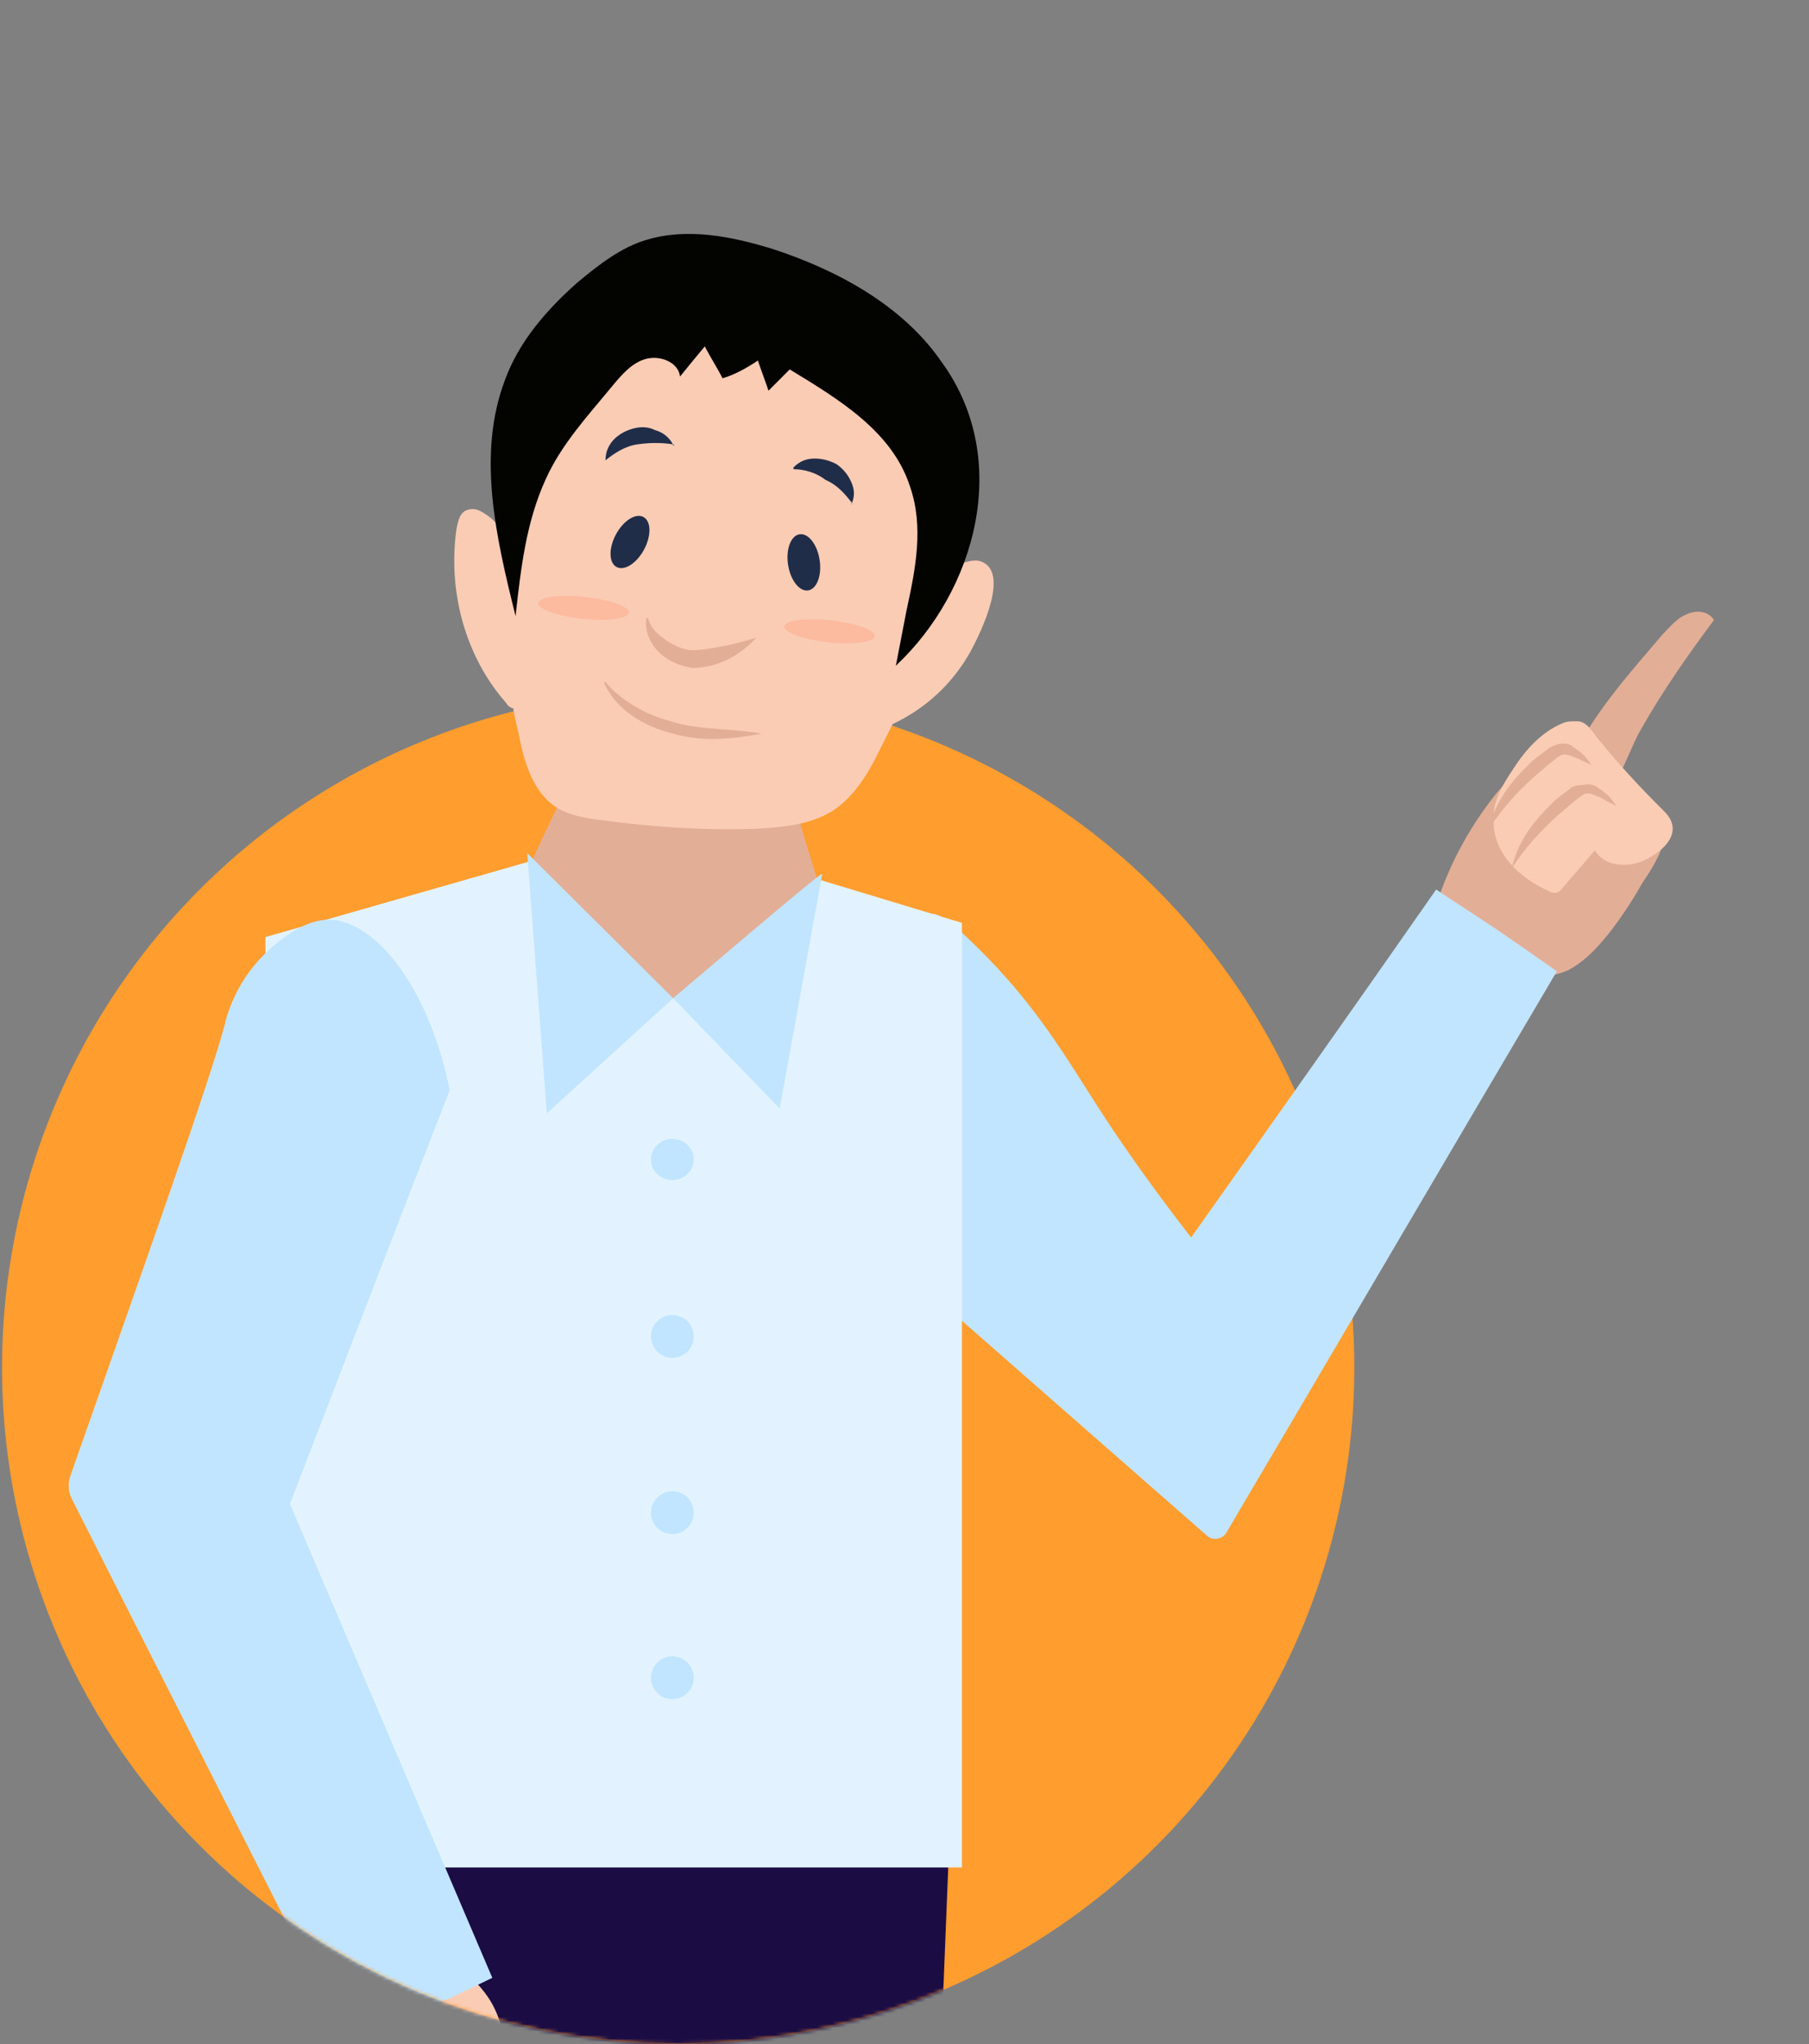 <svg width="503" height="568" viewBox="0 0 503 568" fill="none" xmlns="http://www.w3.org/2000/svg">
<rect x="0" y="0" width="503" height="568" fill="#808080" stroke="none"/>
<circle r="188" transform="matrix(-1 0 0 1 188.571 380)" fill="#FF9D2E"/>
<mask id="mask0_529_521" style="mask-type:alpha" maskUnits="userSpaceOnUse" x="0" y="0" width="503" height="568">
<path d="M0.571 380C0.571 483.83 84.741 568 188.571 568C241.463 568 289.254 546.157 323.415 511C356.313 477.143 480.071 431.937 480.071 381C584.571 125.5 303.9 0 200.071 0C96.241 0 0.571 276.17 0.571 380Z" fill="#FF9D2E"/>
</mask>
<g mask="url(#mask0_529_521)">
<path d="M180.122 489.822L163.363 883.765H104.213L83.511 489.822H180.122Z" fill="#1B0C44"/>
<path d="M264.821 489.822L249.087 883.765H191.067L170.416 489.822H264.821Z" fill="#1B0C44"/>
<path d="M476.571 172.301C475.098 169.836 471.663 169.343 468.718 170.822C466.265 171.808 464.301 174.272 462.338 176.244C453.504 186.595 444.18 196.947 437.8 209.269C437.8 210.255 437.309 211.241 437.309 212.227C437.309 213.213 437.8 214.199 438.781 215.184C441.726 218.635 444.67 222.578 448.106 218.635C451.541 214.199 453.504 207.298 456.449 202.369C462.338 192.017 469.209 182.159 476.571 172.301Z" fill="#E3AE96"/>
<path d="M448.119 258.404C444.663 262.832 440.713 267.26 435.775 269.72C426.394 273.655 415.532 270.212 406.151 266.276C402.695 264.8 399.239 263.324 398.251 259.88C397.758 257.912 398.251 255.452 398.745 253.484C402.201 241.676 408.126 230.361 416.026 220.521C420.47 215.109 425.901 209.697 433.307 209.697C438.738 209.697 443.675 212.649 448.119 216.093C452.562 219.537 462.931 226.917 462.437 233.313C462.437 236.756 458.487 242.66 456.512 245.612C454.044 250.04 451.081 254.468 448.119 258.404Z" fill="#E3AE96"/>
<path d="M443.981 204.852C442.498 202.888 441.015 200.432 438.543 200.432C437.06 200.432 435.576 200.432 434.588 200.923C428.655 203.379 424.205 208.29 420.744 213.693C417.778 218.114 414.811 223.026 415.305 228.428C415.305 237.27 422.722 244.146 430.632 247.584C431.127 248.075 432.115 248.075 432.61 248.075C433.599 248.075 434.093 247.093 434.588 246.602C437.554 243.164 440.52 239.725 443.487 236.287C445.959 240.708 452.386 241.199 456.836 239.234C463.263 236.287 468.207 230.884 462.769 225.481C455.847 218.605 449.914 212.22 443.981 204.852Z" fill="#FACCB4"/>
<path d="M449.448 224.069C448.461 222.589 447.475 221.11 445.996 220.124C445.503 219.631 444.516 219.138 444.023 218.645C443.53 218.152 441.557 217.658 440.078 218.152C438.105 218.152 437.119 218.645 436.626 219.138L434.653 220.617C433.174 221.603 432.188 222.589 430.708 224.069C425.777 228.999 421.832 234.423 420.352 241.326C423.804 235.903 428.243 230.972 433.174 226.534C435.64 224.562 438.105 222.096 440.571 220.617C442.051 220.124 443.53 221.11 445.009 221.603C446.489 222.589 447.968 223.082 449.448 224.069C449.448 224.069 448.955 224.069 449.448 224.069Z" fill="#E3AE96"/>
<path d="M442.544 212.723C441.558 211.244 440.572 209.764 439.092 208.778C438.599 208.285 437.613 207.792 437.12 207.299C436.627 206.806 434.654 206.313 433.175 206.806C431.695 207.299 430.709 207.792 430.216 208.285L428.243 209.764C426.764 210.75 425.778 211.737 424.298 213.216C419.367 218.147 415.422 223.571 413.942 230.474C417.394 225.05 421.832 220.119 426.764 215.681C429.23 213.709 431.695 211.244 434.161 209.764C435.64 209.271 437.12 210.257 438.599 210.75C439.586 211.244 441.065 211.737 442.544 212.723Z" fill="#E3AE96"/>
<path d="M258.607 254.102C259.595 253.608 262.064 253.608 271.445 262.982C288.232 279.261 297.119 295.047 304.525 306.394C310.45 315.767 319.337 328.593 331.187 343.886C353.899 311.82 376.611 279.754 399.323 247.195C421.047 261.502 411.666 255.088 432.897 269.888C402.285 321.686 371.673 373.978 341.062 425.777C340.074 427.75 337.112 428.243 335.631 426.763C307.487 402.097 279.344 377.431 251.201 352.765C247.251 299.487 247.745 256.568 258.607 254.102Z" fill="#C1E5FF"/>
<path d="M267.468 256.446L198.971 235.723H160.042L73.805 260.393V518.938H267.468V256.446Z" fill="#E2F3FF"/>
<path d="M97.343 461.239C104.741 477.018 108.686 493.782 111.645 510.547C113.124 520.409 115.097 530.764 121.014 539.146C125.453 545.063 132.357 549.501 136.302 555.911C140.247 562.321 141.233 570.704 139.754 578.1C138.274 585.496 133.836 592.399 128.905 598.316C124.959 592.399 120.521 586.975 116.576 581.058C109.179 570.21 101.289 559.363 93.891 549.008C83.042 533.722 74.659 516.464 65.782 499.699C55.919 481.948 46.056 465.677 38.659 446.94C37.18 443.981 36.194 440.529 37.18 437.078C38.166 434.612 40.139 433.133 42.111 432.147C47.536 428.695 53.454 425.244 59.865 423.765C65.289 422.778 67.755 424.258 72.193 428.202C83.042 436.585 91.426 448.419 97.343 461.239Z" fill="#FACCB4"/>
<path d="M137.781 585.496C137.781 582.538 136.795 579.086 135.316 574.648C132.357 568.238 128.412 563.8 125.946 561.828" fill="#E3AE96"/>
<path d="M90.496 255.611C82.6 256.105 74.703 263.997 73.222 265.477C65.326 273.369 62.858 282.741 62.365 285.208C57.923 301.486 41.636 347.36 19.427 410.499C18.934 412.472 18.934 414.445 19.921 416.418C45.584 467.225 71.248 517.539 96.912 568.346C122.576 556.508 111.225 561.934 136.889 549.602C118.134 505.7 99.38 461.799 80.626 417.898C95.432 379.423 110.238 340.947 125.044 302.966C119.121 273.369 103.328 254.625 90.496 255.611Z" fill="#C1E5FF"/>
<path d="M217.953 213.143C220.912 223.481 223.871 233.82 227.324 244.65C214.007 255.48 200.691 266.803 186.881 277.634C174.058 264.834 160.741 252.034 147.918 239.235C152.356 229.389 157.289 219.543 161.727 209.697C180.469 210.682 199.211 211.666 217.953 213.143Z" fill="#E3AE96"/>
<path d="M126.922 147.013C127.415 144.549 127.908 142.084 130.373 141.591C132.344 141.099 133.823 142.084 135.302 143.07C136.78 144.056 137.766 145.041 138.752 146.52C141.217 121.384 151.075 97.728 173.748 81.956C189.521 70.621 203.322 71.114 220.081 79.985C235.361 87.871 261.485 102.656 267.893 119.906C269.864 125.327 269.371 131.734 268.385 137.649C267.4 144.549 265.921 150.956 264.442 157.856C267.4 156.377 270.357 155.391 272.329 155.884C281.201 158.348 272.822 175.598 269.864 181.02C264.935 189.891 257.542 196.791 248.176 201.227C246.698 204.184 245.219 207.141 243.74 210.098C240.783 216.012 236.84 221.926 231.418 225.376C225.01 229.319 217.616 229.812 210.223 230.305C195.436 230.798 181.142 229.812 166.848 227.841C162.411 227.348 157.482 226.362 154.032 223.898C148.61 219.955 146.146 213.055 144.667 206.155C144.174 203.198 143.188 200.241 142.695 196.791C142.202 196.791 141.217 196.298 140.724 195.312C129.387 182.498 124.458 164.263 126.922 147.013Z" fill="#FACCB4"/>
<path d="M249.096 184.991C250.079 180.061 251.063 174.638 252.047 169.707C254.506 158.367 256.965 146.534 253.03 135.195C248.112 119.91 233.357 111.036 219.586 102.654C217.619 104.626 215.652 106.598 213.684 108.571C212.701 105.612 211.717 103.147 210.734 100.189C207.783 102.161 204.34 104.133 200.897 105.119C199.422 102.161 197.454 99.203 195.979 96.245C193.52 99.203 191.061 102.161 189.093 104.626C188.602 100.682 183.683 98.71 179.749 99.696C175.814 100.682 172.863 104.133 170.404 107.091C163.519 115.473 156.141 123.362 151.715 133.222C146.305 145.055 144.829 157.874 143.354 171.186C137.944 149.493 132.534 126.32 140.403 105.612C144.338 94.765 152.207 85.891 160.568 78.495C166.47 73.565 172.863 68.634 179.749 66.662C191.061 63.211 203.356 65.676 214.668 69.127C232.866 75.044 251.063 84.905 261.883 100.682C281.556 127.799 271.228 164.284 249.096 184.991Z" fill="#030400"/>
<path d="M210.274 177.225C206.822 178.211 203.37 179.197 200.411 179.69C197.452 180.183 194.986 180.676 192.521 180.676C190.548 180.676 188.082 179.69 185.617 178.211C183.644 176.732 181.178 175.252 180.192 171.801C180.192 171.801 180.192 171.801 179.699 171.801C179.206 175.252 180.685 178.704 183.151 181.169C185.617 183.635 189.069 185.114 192.521 185.607C199.425 185.607 205.835 182.156 210.274 177.225C210.767 177.225 210.767 177.225 210.274 177.225C210.274 177.225 210.767 177.225 210.274 177.225Z" fill="#E3AE96"/>
<path d="M211.753 203.854C203.369 202.375 195.479 202.868 188.082 200.896C184.63 199.909 181.178 198.923 177.726 196.951C174.274 194.979 171.315 193.006 168.356 189.555C168.356 189.555 168.356 189.555 167.863 189.555C171.315 197.444 179.205 201.882 187.096 203.854C195.479 206.32 203.863 205.333 211.753 203.854Z" fill="#E3AE96"/>
<path d="M219.126 156.934C218.468 152.627 219.899 148.836 222.322 148.465C224.745 148.095 227.242 151.287 227.9 155.594C228.558 159.901 227.128 163.693 224.705 164.063C222.282 164.433 219.784 161.241 219.126 156.934Z" fill="#1F2D49"/>
<path d="M171.434 157.56C169.275 156.399 169.198 152.347 171.263 148.509C173.327 144.672 176.75 142.502 178.909 143.663C181.068 144.824 181.144 148.876 179.08 152.714C177.016 156.551 173.593 158.721 171.434 157.56Z" fill="#1F2D49"/>
<path d="M236.904 139.751C237.89 137.286 237.397 135.313 236.411 133.341C235.424 131.368 233.945 129.889 232.466 128.903C230.493 127.917 228.52 127.424 226.548 127.424C224.575 127.424 222.603 127.917 220.63 129.889C220.63 129.889 220.63 129.889 220.63 130.382C223.589 130.382 227.041 131.368 229.507 133.341C232.959 134.82 234.931 137.286 236.904 139.751C236.904 140.244 236.411 140.244 236.904 139.751C236.904 140.244 236.904 140.244 236.904 139.751Z" fill="#1F2D49"/>
<path d="M187.095 123.476C186.109 121.504 184.136 120.025 182.164 119.532C180.191 118.546 178.218 118.546 176.246 119.039C174.273 119.532 172.301 120.518 170.821 121.997C169.342 123.476 168.356 125.449 168.356 127.914C170.821 125.942 173.78 123.97 177.232 123.476C180.684 122.983 184.136 122.983 187.095 123.476C187.588 123.97 187.095 123.97 187.095 123.476C187.588 123.476 187.588 123.97 187.095 123.476Z" fill="#1F2D49"/>
<path d="M186.959 327.925C183.67 327.925 181.004 325.357 181.004 322.19C181.004 319.023 183.67 316.455 186.959 316.455C190.248 316.455 192.915 319.023 192.915 322.19C192.915 325.357 190.248 327.925 186.959 327.925Z" fill="#C1E5FF"/>
<path d="M186.959 377.329C183.67 377.329 181.004 374.663 181.004 371.373C181.004 368.084 183.67 365.418 186.959 365.418C190.248 365.418 192.915 368.084 192.915 371.373C192.915 374.663 190.248 377.329 186.959 377.329Z" fill="#C1E5FF"/>
<path d="M186.959 426.296C183.67 426.296 181.004 423.629 181.004 420.34C181.004 417.051 183.67 414.385 186.959 414.385C190.248 414.385 192.915 417.051 192.915 420.34C192.915 423.629 190.248 426.296 186.959 426.296Z" fill="#C1E5FF"/>
<path d="M186.959 472.177C183.67 472.177 181.004 469.51 181.004 466.221C181.004 462.932 183.67 460.266 186.959 460.266C190.248 460.266 192.915 462.932 192.915 466.221C192.915 469.51 190.248 472.177 186.959 472.177Z" fill="#C1E5FF"/>
<path d="M228.647 242.781C227.66 242.781 187.179 277.404 187.179 277.404L216.799 308.071L228.647 242.781Z" fill="#C1E5FF"/>
<path d="M187.18 277.402L146.594 237.045L152.039 309.393L187.18 277.402Z" fill="#C1E5FF"/>
<ellipse rx="12.668" ry="3.058" transform="matrix(-0.994 -0.107 -0.107 0.994 230.647 175.425)" fill="#FCBA9F"/>
<ellipse rx="12.668" ry="3.058" transform="matrix(-0.994 -0.107 -0.107 0.994 162.249 168.906)" fill="#FCBA9F"/>
</g>
</svg>
